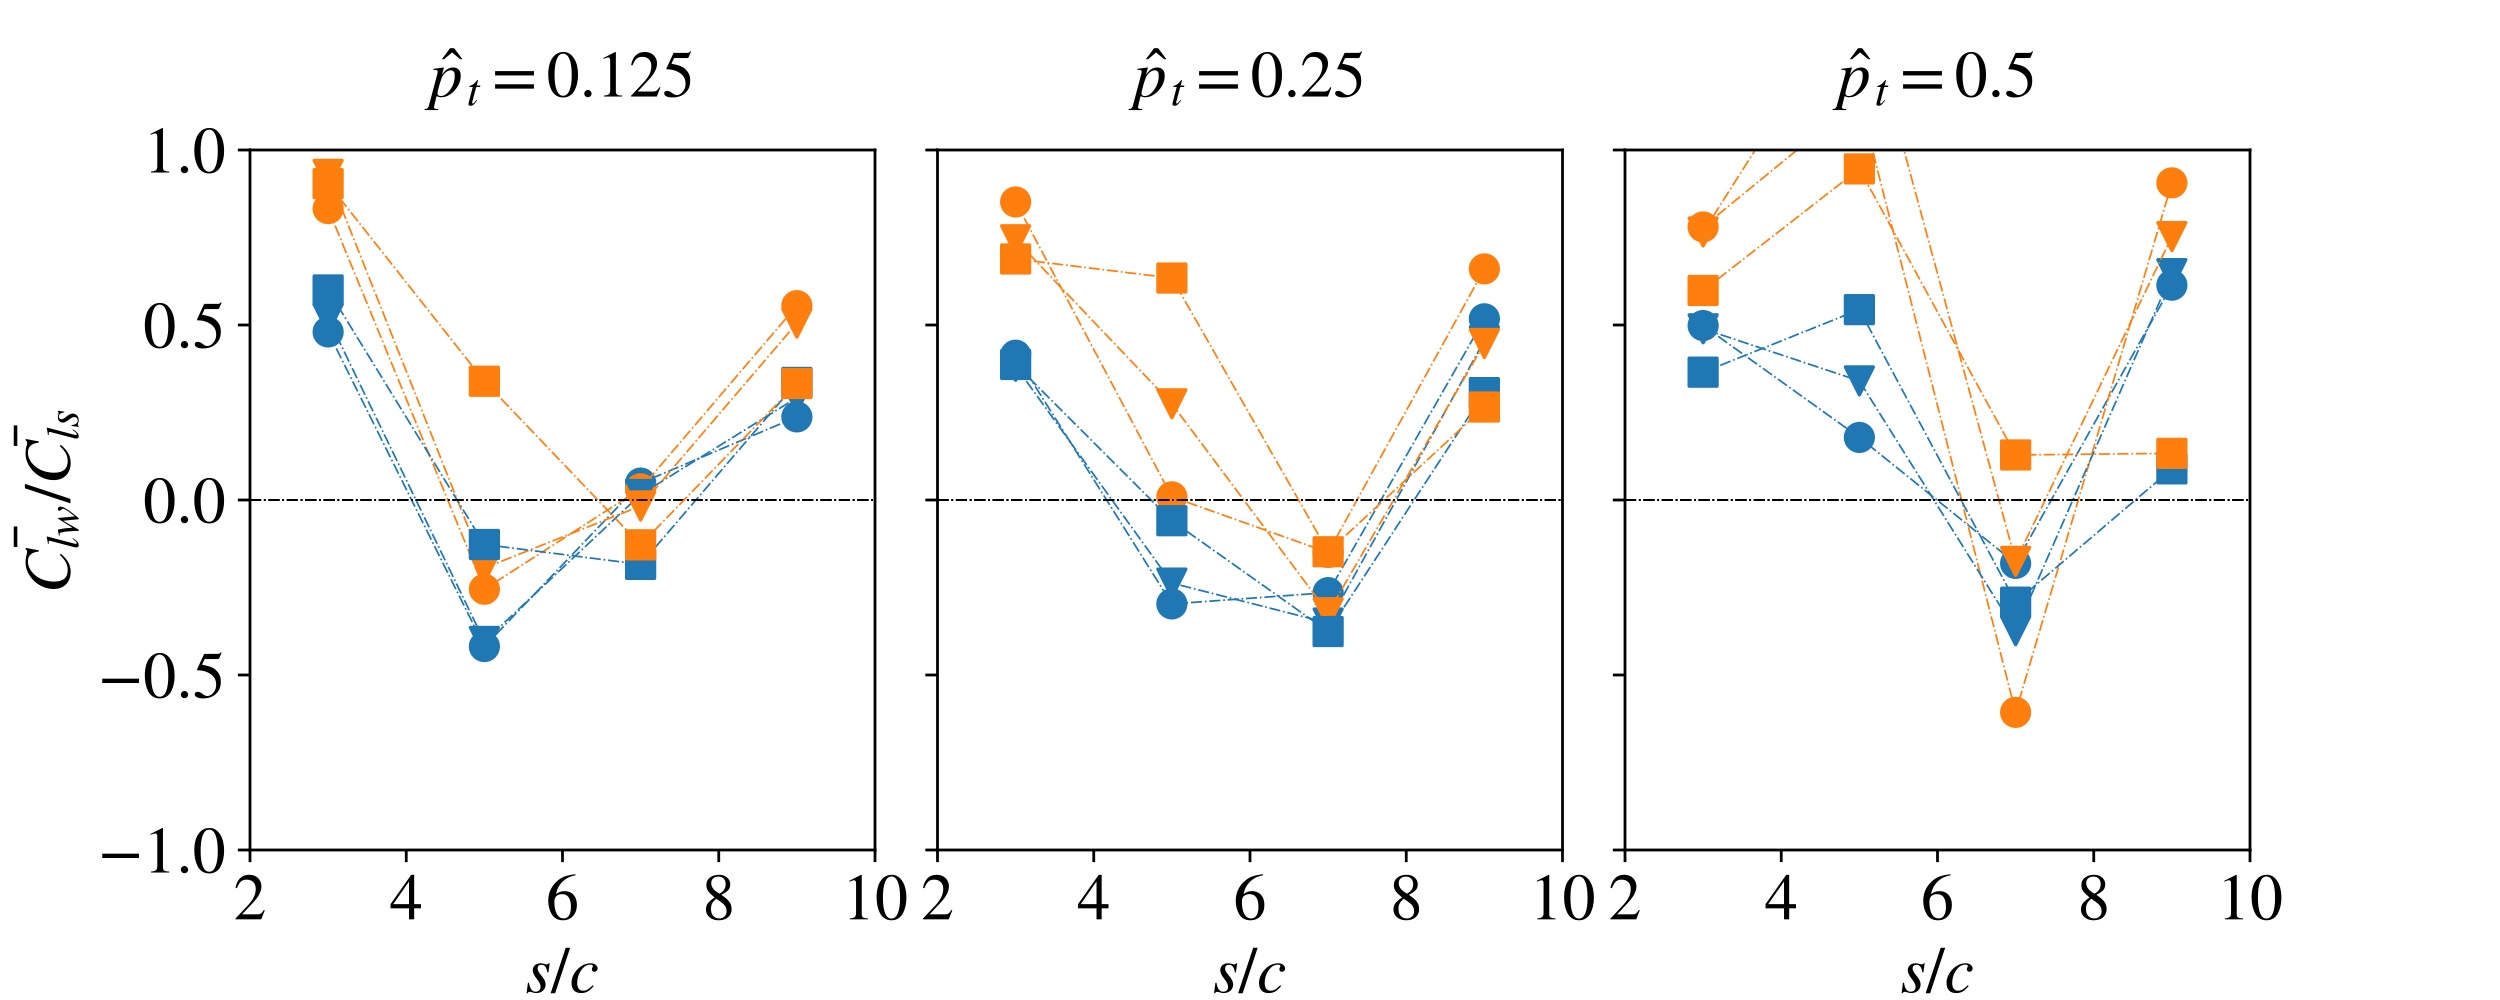 <?xml version="1.0" encoding="utf-8" standalone="no"?>
<!DOCTYPE svg PUBLIC "-//W3C//DTD SVG 1.1//EN"
  "http://www.w3.org/Graphics/SVG/1.1/DTD/svg11.dtd">
<!-- Created with matplotlib (https://matplotlib.org/) -->
<svg height="288pt" version="1.1" viewBox="0 0 720 288" width="720pt" xmlns="http://www.w3.org/2000/svg" xmlns:xlink="http://www.w3.org/1999/xlink">
 <defs>
  <style type="text/css">
*{stroke-linecap:butt;stroke-linejoin:round;}
  </style>
 </defs>
 <g id="figure_1">
  <g id="patch_1">
   <path d="M 0 288 
L 720 288 
L 720 0 
L 0 0 
z
" style="fill:#ffffff;"/>
  </g>
  <g id="axes_1">
   <g id="patch_2">
    <path d="M 72 244.8 
L 252 244.8 
L 252 43.2 
L 72 43.2 
z
" style="fill:#ffffff;"/>
   </g>
   <g id="matplotlib.axis_1">
    <g id="xtick_1">
     <g id="line2d_1">
      <defs>
       <path d="M 0 0 
L 0 3.5 
" id="m0b3e0e26e8" style="stroke:#000000;stroke-width:0.8;"/>
      </defs>
      <g>
       <use style="stroke:#000000;stroke-width:0.8;" x="72" xlink:href="#m0b3e0e26e8" y="244.8"/>
      </g>
     </g>
     <g id="text_1">
      <!-- 2 -->
      <defs>
       <path d="M 47.406 13.703 
L 42 0 
L 2.906 0 
L 2.906 1.203 
L 20.703 20.094 
Q 27.703 27.406 30.703 33.5 
Q 33.703 39.594 33.703 46.094 
Q 33.703 52.797 30 56.5 
Q 26.297 60.203 19.797 60.203 
Q 14.406 60.203 11.25 57.391 
Q 8.094 54.594 5.094 47.203 
L 3 47.703 
Q 4.703 57 9.844 62.297 
Q 15 67.594 23.797 67.594 
Q 32.094 67.594 37.188 62.594 
Q 42.297 57.594 42.297 50 
Q 42.297 38.703 29.5 25.203 
L 13 7.594 
L 36.406 7.594 
Q 39.703 7.594 41.641 8.891 
Q 43.594 10.203 46 14.297 
z
" id="STIXGeneral-Regular-50"/>
      </defs>
      <g transform="translate(67.25 264.776)scale(0.19 -0.19)">
       <use xlink:href="#STIXGeneral-Regular-50"/>
      </g>
     </g>
    </g>
    <g id="xtick_2">
     <g id="line2d_2">
      <g>
       <use style="stroke:#000000;stroke-width:0.8;" x="117" xlink:href="#m0b3e0e26e8" y="244.8"/>
      </g>
     </g>
     <g id="text_2">
      <!-- 4 -->
      <defs>
       <path d="M 47.297 16.703 
L 37 16.703 
L 37 0 
L 29.203 0 
L 29.203 16.703 
L 1.203 16.703 
L 1.203 23.094 
L 32.594 67.594 
L 37 67.594 
L 37 23.094 
L 47.297 23.094 
z
M 29.203 23.094 
L 29.203 57.406 
L 5.203 23.094 
z
" id="STIXGeneral-Regular-52"/>
      </defs>
      <g transform="translate(112.25 264.776)scale(0.19 -0.19)">
       <use xlink:href="#STIXGeneral-Regular-52"/>
      </g>
     </g>
    </g>
    <g id="xtick_3">
     <g id="line2d_3">
      <g>
       <use style="stroke:#000000;stroke-width:0.8;" x="162" xlink:href="#m0b3e0e26e8" y="244.8"/>
      </g>
     </g>
     <g id="text_3">
      <!-- 6 -->
      <defs>
       <path d="M 44.594 68.406 
L 44.797 66.797 
Q 33 64.906 25.094 57.25 
Q 17.203 49.594 15.203 38.297 
Q 21 42.797 27.906 42.797 
Q 36.703 42.797 41.75 37.188 
Q 46.797 31.594 46.797 21.906 
Q 46.797 12.094 41.703 5.906 
Q 35.797 -1.406 25.797 -1.406 
Q 13.594 -1.406 8.094 8.703 
Q 3.406 17.297 3.406 27.906 
Q 3.406 44.297 14.297 55.5 
Q 20.5 61.906 27.047 64.547 
Q 33.594 67.203 44.594 68.406 
z
M 37.797 18.797 
Q 37.797 38.203 24.297 38.203 
Q 19.297 38.203 16 35.547 
Q 12.703 32.906 12.703 26.594 
Q 12.703 14.906 16.344 8.156 
Q 20 1.406 26.906 1.406 
Q 32.203 1.406 35 6.156 
Q 37.797 10.906 37.797 18.797 
z
" id="STIXGeneral-Regular-54"/>
      </defs>
      <g transform="translate(157.25 264.776)scale(0.19 -0.19)">
       <use xlink:href="#STIXGeneral-Regular-54"/>
      </g>
     </g>
    </g>
    <g id="xtick_4">
     <g id="line2d_4">
      <g>
       <use style="stroke:#000000;stroke-width:0.8;" x="207" xlink:href="#m0b3e0e26e8" y="244.8"/>
      </g>
     </g>
     <g id="text_4">
      <!-- 8 -->
      <defs>
       <path d="M 44.5 15.5 
Q 44.5 7.797 39.141 3.188 
Q 33.797 -1.406 24.797 -1.406 
Q 16.406 -1.406 11 3.188 
Q 5.594 7.797 5.594 14.906 
Q 5.594 20.203 8.188 23.953 
Q 10.797 27.703 18.594 33.203 
Q 11.094 39.406 8.641 43.203 
Q 6.203 47 6.203 52 
Q 6.203 59.094 11.641 63.344 
Q 17.094 67.594 25.594 67.594 
Q 32.906 67.594 37.656 63.438 
Q 42.406 59.297 42.406 53.297 
Q 42.406 47.797 39.547 44.5 
Q 36.703 41.203 29 37.094 
Q 38 31.094 41.25 26.391 
Q 44.5 21.703 44.5 15.5 
z
M 35.5 53.297 
Q 35.5 58.5 32.594 61.641 
Q 29.703 64.797 24.594 64.797 
Q 19.5 64.797 16.547 62.141 
Q 13.594 59.5 13.594 54.891 
Q 13.594 50.297 16.547 46.547 
Q 19.5 42.797 26.094 38.906 
Q 31.203 41.906 33.344 45.25 
Q 35.5 48.594 35.5 53.297 
z
M 27.094 27.203 
L 21.203 31.203 
Q 16.797 27.594 15 24.141 
Q 13.203 20.703 13.203 15.797 
Q 13.203 9 16.641 5.203 
Q 20.094 1.406 25.906 1.406 
Q 30.797 1.406 33.844 4.453 
Q 36.906 7.5 36.906 12.406 
Q 36.906 16.906 34.594 20.297 
Q 32.297 23.703 27.094 27.203 
z
" id="STIXGeneral-Regular-56"/>
      </defs>
      <g transform="translate(202.25 264.776)scale(0.19 -0.19)">
       <use xlink:href="#STIXGeneral-Regular-56"/>
      </g>
     </g>
    </g>
    <g id="xtick_5">
     <g id="line2d_5">
      <g>
       <use style="stroke:#000000;stroke-width:0.8;" x="252" xlink:href="#m0b3e0e26e8" y="244.8"/>
      </g>
     </g>
     <g id="text_5">
      <!-- 10 -->
      <defs>
       <path d="M 39.406 0 
L 11.797 0 
L 11.797 1.5 
Q 17.297 1.797 19.297 3.547 
Q 21.297 5.297 21.297 9.5 
L 21.297 54.406 
Q 21.297 59.297 18.297 59.297 
Q 16.906 59.297 13.797 58.094 
L 11.094 57.094 
L 11.094 58.5 
L 29 67.594 
L 29.906 67.297 
L 29.906 7.594 
Q 29.906 4.297 31.906 2.891 
Q 33.906 1.5 39.406 1.5 
z
" id="STIXGeneral-Regular-49"/>
       <path d="M 47.594 33 
Q 47.594 26.297 46.297 20.344 
Q 45 14.406 42.453 9.406 
Q 39.906 4.406 35.406 1.5 
Q 30.906 -1.406 25 -1.406 
Q 18.906 -1.406 14.297 1.688 
Q 9.703 4.797 7.203 10 
Q 4.703 15.203 3.547 21.094 
Q 2.406 27 2.406 33.594 
Q 2.406 42.906 4.703 50.344 
Q 7 57.797 12.344 62.688 
Q 17.703 67.594 25.406 67.594 
Q 35.203 67.594 41.391 58 
Q 47.594 48.406 47.594 33 
z
M 38 32.5 
Q 38 48.297 34.641 56.641 
Q 31.297 65 24.797 65 
Q 18.594 65 15.297 56.594 
Q 12 48.203 12 32.906 
Q 12 17.5 15.297 9.344 
Q 18.594 1.203 25 1.203 
Q 31.297 1.203 34.641 9.344 
Q 38 17.5 38 32.5 
z
" id="STIXGeneral-Regular-48"/>
      </defs>
      <g transform="translate(242.5 264.776)scale(0.19 -0.19)">
       <use xlink:href="#STIXGeneral-Regular-49"/>
       <use x="50" xlink:href="#STIXGeneral-Regular-48"/>
      </g>
     </g>
    </g>
    <g id="text_6">
     <!-- $s/c$ -->
     <defs>
      <path d="M 36.594 44.203 
L 34.594 30.203 
L 33 30.203 
Q 31.594 41.797 24.094 41.797 
Q 21.406 41.797 19.797 40.297 
Q 18.203 38.797 18.203 36.094 
Q 18.203 32.297 23.594 25.906 
Q 30.406 18 30.406 12.297 
Q 30.406 6.203 26.344 2.547 
Q 22.297 -1.094 16 -1.094 
Q 13.094 -1.094 10.5 -0.094 
Q 8.406 0.797 6.094 0.797 
Q 4.094 0.797 3.203 -1.297 
L 1.594 -1.297 
L 3.594 14.594 
L 5.203 14.594 
Q 7.203 1 15.203 1 
Q 18.797 1 20.797 3 
Q 22.797 5 22.797 8.703 
Q 22.797 13.203 17.203 20.203 
Q 10.906 28.094 10.906 33.297 
Q 10.906 38.297 14.203 41.188 
Q 17.5 44.094 23 44.094 
Q 25 44.094 28.594 43.094 
Q 30.797 42.406 32.203 42.406 
Q 34.203 42.406 35.203 44.203 
z
" id="STIXGeneral-Italic-115"/>
      <path d="M 28.703 67.594 
L 5.906 -1.406 
L -0.906 -1.406 
L 22 67.594 
z
" id="STIXGeneral-Regular-47"/>
      <path d="M 35 10.703 
L 36.594 9.703 
Q 32 3.906 27.641 1.406 
Q 23.297 -1.094 17.703 -1.094 
Q 10.594 -1.094 6.797 2.797 
Q 3 6.703 3 14.297 
Q 3 21 6.391 27.25 
Q 9.797 33.5 15.297 38 
Q 23 44.094 32 44.094 
Q 36.594 44.094 39.547 41.797 
Q 42.5 39.5 42.5 36 
Q 42.5 34 41.094 32.594 
Q 39.703 31.203 37.703 31.203 
Q 35.703 31.203 34.75 32.344 
Q 33.797 33.5 33.797 35.203 
Q 33.797 36.094 34.547 37.547 
Q 35.297 39 35.297 40 
Q 35.297 42 31.594 42 
Q 25.297 42 20.703 37.203 
Q 11.594 27.594 11.594 13.906 
Q 11.594 8.5 13.891 5.5 
Q 16.203 2.5 20.5 2.5 
Q 24.406 2.5 27.594 4.391 
Q 30.797 6.297 35 10.703 
z
" id="STIXGeneral-Italic-99"/>
     </defs>
     <g transform="translate(151.36 285.876)scale(0.19 -0.19)">
      <use transform="translate(0 0.406)" xlink:href="#STIXGeneral-Italic-115"/>
      <use transform="translate(38.9 0.406)" xlink:href="#STIXGeneral-Regular-47"/>
      <use transform="translate(66.7 0.406)" xlink:href="#STIXGeneral-Italic-99"/>
     </g>
    </g>
   </g>
   <g id="matplotlib.axis_2">
    <g id="ytick_1">
     <g id="line2d_6">
      <defs>
       <path d="M 0 0 
L -3.5 0 
" id="me66605530c" style="stroke:#000000;stroke-width:0.8;"/>
      </defs>
      <g>
       <use style="stroke:#000000;stroke-width:0.8;" x="72" xlink:href="#me66605530c" y="244.8"/>
      </g>
     </g>
     <g id="text_7">
      <!-- −1.0 -->
      <defs>
       <path d="M 62.094 22 
L 6.406 22 
L 6.406 28.594 
L 62.094 28.594 
z
" id="STIXGeneral-Regular-8722"/>
       <path d="M 18.094 4.297 
Q 18.094 2.094 16.438 0.5 
Q 14.797 -1.094 12.5 -1.094 
Q 10.203 -1.094 8.594 0.5 
Q 7 2.094 7 4.391 
Q 7 6.703 8.641 8.344 
Q 10.297 10 12.594 10 
Q 14.797 10 16.438 8.297 
Q 18.094 6.594 18.094 4.297 
z
" id="STIXGeneral-Regular-46"/>
      </defs>
      <g transform="translate(28.235 251.288)scale(0.19 -0.19)">
       <use xlink:href="#STIXGeneral-Regular-8722"/>
       <use x="68.5" xlink:href="#STIXGeneral-Regular-49"/>
       <use x="118.5" xlink:href="#STIXGeneral-Regular-46"/>
       <use x="143.5" xlink:href="#STIXGeneral-Regular-48"/>
      </g>
     </g>
    </g>
    <g id="ytick_2">
     <g id="line2d_7">
      <g>
       <use style="stroke:#000000;stroke-width:0.8;" x="72" xlink:href="#me66605530c" y="194.4"/>
      </g>
     </g>
     <g id="text_8">
      <!-- −0.5 -->
      <defs>
       <path d="M 43.797 68.094 
L 40.203 59.594 
Q 39.594 58.297 37.5 58.297 
L 18.094 58.297 
L 14.094 49.797 
Q 25.094 47.703 30 45.25 
Q 34.906 42.797 39.094 37 
Q 42.594 32.203 42.594 24.297 
Q 42.594 17.094 40.25 12.188 
Q 37.906 7.297 32.797 3.5 
Q 26 -1.406 15.797 -1.406 
Q 10.094 -1.406 6.594 0.297 
Q 3.094 2 3.094 4.797 
Q 3.094 8.594 7.594 8.594 
Q 11.203 8.594 15 5.5 
Q 18.906 2.297 22.094 2.297 
Q 27.297 2.297 31.438 7.5 
Q 35.594 12.703 35.594 19.203 
Q 35.594 28.797 28.906 34.203 
Q 20.203 41.203 7.594 41.203 
Q 6.406 41.203 6.406 42 
L 6.5 42.5 
L 17.406 66.203 
L 38.094 66.203 
Q 39.797 66.203 40.75 66.703 
Q 41.703 67.203 42.906 68.797 
z
" id="STIXGeneral-Regular-53"/>
      </defs>
      <g transform="translate(28.235 200.888)scale(0.19 -0.19)">
       <use xlink:href="#STIXGeneral-Regular-8722"/>
       <use x="68.5" xlink:href="#STIXGeneral-Regular-48"/>
       <use x="118.5" xlink:href="#STIXGeneral-Regular-46"/>
       <use x="143.5" xlink:href="#STIXGeneral-Regular-53"/>
      </g>
     </g>
    </g>
    <g id="ytick_3">
     <g id="line2d_8">
      <g>
       <use style="stroke:#000000;stroke-width:0.8;" x="72" xlink:href="#me66605530c" y="144"/>
      </g>
     </g>
     <g id="text_9">
      <!-- 0.0 -->
      <g transform="translate(41.25 150.488)scale(0.19 -0.19)">
       <use xlink:href="#STIXGeneral-Regular-48"/>
       <use x="50" xlink:href="#STIXGeneral-Regular-46"/>
       <use x="75" xlink:href="#STIXGeneral-Regular-48"/>
      </g>
     </g>
    </g>
    <g id="ytick_4">
     <g id="line2d_9">
      <g>
       <use style="stroke:#000000;stroke-width:0.8;" x="72" xlink:href="#me66605530c" y="93.6"/>
      </g>
     </g>
     <g id="text_10">
      <!-- 0.5 -->
      <g transform="translate(41.25 100.088)scale(0.19 -0.19)">
       <use xlink:href="#STIXGeneral-Regular-48"/>
       <use x="50" xlink:href="#STIXGeneral-Regular-46"/>
       <use x="75" xlink:href="#STIXGeneral-Regular-53"/>
      </g>
     </g>
    </g>
    <g id="ytick_5">
     <g id="line2d_10">
      <g>
       <use style="stroke:#000000;stroke-width:0.8;" x="72" xlink:href="#me66605530c" y="43.2"/>
      </g>
     </g>
     <g id="text_11">
      <!-- 1.0 -->
      <g transform="translate(41.25 49.688)scale(0.19 -0.19)">
       <use xlink:href="#STIXGeneral-Regular-49"/>
       <use x="50" xlink:href="#STIXGeneral-Regular-46"/>
       <use x="75" xlink:href="#STIXGeneral-Regular-48"/>
      </g>
     </g>
    </g>
    <g id="text_12">
     <!-- $\bar{C_{lw}}/\bar{C_{ls}}$ -->
     <defs>
      <path d="M -7.406 54.703 
L -38.5 54.703 
L -38.5 60.094 
L -7.406 60.094 
z
" id="STIXGeneral-Regular-772"/>
      <path d="M 68.906 66.406 
L 65.203 46.406 
L 63.406 46.703 
Q 61.594 63 48.5 63 
Q 37.594 63 28.594 53.297 
Q 23.297 47.703 20.547 39.703 
Q 17.797 31.703 17.797 23.203 
Q 17.797 2.703 35.297 2.703 
Q 41.5 2.703 46.641 5.297 
Q 51.797 7.906 58.203 14.594 
L 60 13.094 
Q 53.297 5.203 46.844 1.703 
Q 40.406 -1.797 32.703 -1.797 
Q 21 -1.797 13.797 5.141 
Q 6.594 12.094 6.594 24.297 
Q 6.594 34.594 11.688 43.938 
Q 16.797 53.297 25.297 59.297 
Q 35.5 66.594 47.203 66.594 
Q 54.094 66.594 58.906 64.906 
Q 60.906 64.203 63 64.203 
Q 65.703 64.203 66.797 66.406 
z
" id="STIXGeneral-Italic-67"/>
      <path d="M 27.906 67.797 
L 12.594 9.297 
Q 11.797 6.406 11.797 5 
Q 11.797 3.203 13.5 3.203 
Q 16.203 3.203 20.203 8.906 
L 22.703 12.406 
L 24.094 11.406 
Q 19.594 4.297 16.344 1.594 
Q 13.094 -1.094 9 -1.094 
Q 4.094 -1.094 4.094 4.5 
Q 4.094 6.203 4.5 7.5 
L 18.203 59.906 
Q 18.5 60.906 18.5 61.797 
Q 18.5 64 13.594 64 
L 11.797 64 
L 11.797 65.594 
Q 18.797 66.406 27.297 68.297 
z
" id="STIXGeneral-Italic-108"/>
      <path d="M 40.297 42.594 
L 43.5 7.406 
Q 53.406 19.703 56.703 24.953 
Q 60 30.203 60 33.406 
Q 60 34.797 57.797 36.906 
Q 55.703 38.906 55.703 41 
Q 55.703 42.203 56.844 43.141 
Q 58 44.094 59.594 44.094 
Q 61.797 44.094 63.297 42.5 
Q 64.797 40.906 64.797 38.5 
Q 64.797 29.406 43.594 3.594 
L 42.703 2.5 
Q 39.203 -1.797 38.203 -1.797 
Q 37.406 -1.797 37.094 1.703 
L 34.203 32.703 
L 25.297 17.5 
Q 23 13.703 19.797 7.594 
Q 14.906 -1.797 13.406 -1.797 
Q 12.703 -1.797 12.5 -0.891 
Q 12.297 0 12.094 2.906 
L 11.703 12 
Q 10.906 28.406 9 36.203 
Q 8.297 38.906 7.438 39.656 
Q 6.594 40.406 4.297 40.406 
L 1.5 40.406 
L 1.5 41.703 
Q 9.406 43 11 43.406 
Q 11.5 43.5 12.141 43.703 
Q 12.797 43.906 13.188 44 
Q 13.594 44.094 13.906 44.094 
Q 14.703 44.094 15 43.594 
Q 15.297 43.094 15.797 40.703 
Q 18.297 28.703 19 12.594 
L 38.203 43 
Q 38.797 44 39.5 44 
Q 40.297 44 40.297 42.594 
z
" id="STIXGeneral-Italic-119"/>
     </defs>
     <g transform="translate(20.111 170.885)rotate(-90)scale(0.19 -0.19)">
      <use transform="translate(108.815 24.906)" xlink:href="#STIXGeneral-Regular-772"/>
      <use transform="translate(0 0.516)" xlink:href="#STIXGeneral-Italic-67"/>
      <use transform="translate(66.7 -12.713)scale(0.7)" xlink:href="#STIXGeneral-Italic-108"/>
      <use transform="translate(86.16 -12.713)scale(0.7)" xlink:href="#STIXGeneral-Italic-119"/>
      <use transform="translate(137.259 0.516)" xlink:href="#STIXGeneral-Regular-47"/>
      <use transform="translate(262.009 24.906)" xlink:href="#STIXGeneral-Regular-772"/>
      <use transform="translate(165.059 0.516)" xlink:href="#STIXGeneral-Italic-67"/>
      <use transform="translate(231.759 -12.713)scale(0.7)" xlink:href="#STIXGeneral-Italic-108"/>
      <use transform="translate(251.219 -12.713)scale(0.7)" xlink:href="#STIXGeneral-Italic-115"/>
     </g>
    </g>
   </g>
   <g id="line2d_11">
    <path clip-path="url(#p15e0395cc5)" d="M 94.5 95.6 
L 139.5 186.201 
L 184.5 139.126 
L 229.5 120.071 
" style="fill:none;stroke:#1f77b4;stroke-dasharray:3.2,0.8,0.5,0.8;stroke-dashoffset:0;stroke-width:0.5;"/>
    <defs>
     <path d="M 0 4 
C 1.061 4 2.078 3.579 2.828 2.828 
C 3.579 2.078 4 1.061 4 0 
C 4 -1.061 3.579 -2.078 2.828 -2.828 
C 2.078 -3.579 1.061 -4 0 -4 
C -1.061 -4 -2.078 -3.579 -2.828 -2.828 
C -3.579 -2.078 -4 -1.061 -4 0 
C -4 1.061 -3.579 2.078 -2.828 2.828 
C -2.078 3.579 -1.061 4 0 4 
z
" id="mdf0893ce5b" style="stroke:#1f77b4;"/>
    </defs>
    <g clip-path="url(#p15e0395cc5)">
     <use style="fill:#1f77b4;stroke:#1f77b4;" x="94.5" xlink:href="#mdf0893ce5b" y="95.6"/>
     <use style="fill:#1f77b4;stroke:#1f77b4;" x="139.5" xlink:href="#mdf0893ce5b" y="186.201"/>
     <use style="fill:#1f77b4;stroke:#1f77b4;" x="184.5" xlink:href="#mdf0893ce5b" y="139.126"/>
     <use style="fill:#1f77b4;stroke:#1f77b4;" x="229.5" xlink:href="#mdf0893ce5b" y="120.071"/>
    </g>
   </g>
   <g id="line2d_12">
    <path clip-path="url(#p15e0395cc5)" d="M 72 144 
L 252 144 
" style="fill:none;stroke:#000000;stroke-dasharray:3.2,0.8,0.5,0.8;stroke-dashoffset:0;stroke-width:0.5;"/>
   </g>
   <g id="line2d_13">
    <path clip-path="url(#p15e0395cc5)" d="M 94.5 60.086 
L 139.5 169.701 
L 184.5 140.771 
L 229.5 88.021 
" style="fill:none;stroke:#ff7f0e;stroke-dasharray:3.2,0.8,0.5,0.8;stroke-dashoffset:0;stroke-width:0.5;"/>
    <defs>
     <path d="M 0 4 
C 1.061 4 2.078 3.579 2.828 2.828 
C 3.579 2.078 4 1.061 4 0 
C 4 -1.061 3.579 -2.078 2.828 -2.828 
C 2.078 -3.579 1.061 -4 0 -4 
C -1.061 -4 -2.078 -3.579 -2.828 -2.828 
C -3.579 -2.078 -4 -1.061 -4 0 
C -4 1.061 -3.579 2.078 -2.828 2.828 
C -2.078 3.579 -1.061 4 0 4 
z
" id="m5af41f0013" style="stroke:#ff7f0e;"/>
    </defs>
    <g clip-path="url(#p15e0395cc5)">
     <use style="fill:#ff7f0e;stroke:#ff7f0e;" x="94.5" xlink:href="#m5af41f0013" y="60.086"/>
     <use style="fill:#ff7f0e;stroke:#ff7f0e;" x="139.5" xlink:href="#m5af41f0013" y="169.701"/>
     <use style="fill:#ff7f0e;stroke:#ff7f0e;" x="184.5" xlink:href="#m5af41f0013" y="140.771"/>
     <use style="fill:#ff7f0e;stroke:#ff7f0e;" x="229.5" xlink:href="#m5af41f0013" y="88.021"/>
    </g>
   </g>
   <g id="line2d_14">
    <path clip-path="url(#p15e0395cc5)" d="M 94.5 91.711 
L 139.5 184.729 
L 184.5 142.42 
L 229.5 114.528 
" style="fill:none;stroke:#1f77b4;stroke-dasharray:3.2,0.8,0.5,0.8;stroke-dashoffset:0;stroke-width:0.5;"/>
    <defs>
     <path d="M -0 4 
L 4 -4 
L -4 -4 
z
" id="m2557744f5d" style="stroke:#1f77b4;stroke-linejoin:miter;"/>
    </defs>
    <g clip-path="url(#p15e0395cc5)">
     <use style="fill:#1f77b4;stroke:#1f77b4;stroke-linejoin:miter;" x="94.5" xlink:href="#m2557744f5d" y="91.711"/>
     <use style="fill:#1f77b4;stroke:#1f77b4;stroke-linejoin:miter;" x="139.5" xlink:href="#m2557744f5d" y="184.729"/>
     <use style="fill:#1f77b4;stroke:#1f77b4;stroke-linejoin:miter;" x="184.5" xlink:href="#m2557744f5d" y="142.42"/>
     <use style="fill:#1f77b4;stroke:#1f77b4;stroke-linejoin:miter;" x="229.5" xlink:href="#m2557744f5d" y="114.528"/>
    </g>
   </g>
   <g id="line2d_15">
    <path clip-path="url(#p15e0395cc5)" d="M 72 144 
L 252 144 
" style="fill:none;stroke:#000000;stroke-dasharray:3.2,0.8,0.5,0.8;stroke-dashoffset:0;stroke-width:0.5;"/>
   </g>
   <g id="line2d_16">
    <path clip-path="url(#p15e0395cc5)" d="M 94.5 50.209 
L 139.5 163.587 
L 184.5 145.714 
L 229.5 93.047 
" style="fill:none;stroke:#ff7f0e;stroke-dasharray:3.2,0.8,0.5,0.8;stroke-dashoffset:0;stroke-width:0.5;"/>
    <defs>
     <path d="M -0 4 
L 4 -4 
L -4 -4 
z
" id="md734834378" style="stroke:#ff7f0e;stroke-linejoin:miter;"/>
    </defs>
    <g clip-path="url(#p15e0395cc5)">
     <use style="fill:#ff7f0e;stroke:#ff7f0e;stroke-linejoin:miter;" x="94.5" xlink:href="#md734834378" y="50.209"/>
     <use style="fill:#ff7f0e;stroke:#ff7f0e;stroke-linejoin:miter;" x="139.5" xlink:href="#md734834378" y="163.587"/>
     <use style="fill:#ff7f0e;stroke:#ff7f0e;stroke-linejoin:miter;" x="184.5" xlink:href="#md734834378" y="145.714"/>
     <use style="fill:#ff7f0e;stroke:#ff7f0e;stroke-linejoin:miter;" x="229.5" xlink:href="#md734834378" y="93.047"/>
    </g>
   </g>
   <g id="line2d_17">
    <path clip-path="url(#p15e0395cc5)" d="M 94.5 83.513 
L 139.5 156.815 
L 184.5 162.539 
L 229.5 110.139 
" style="fill:none;stroke:#1f77b4;stroke-dasharray:3.2,0.8,0.5,0.8;stroke-dashoffset:0;stroke-width:0.5;"/>
    <defs>
     <path d="M -4 4 
L 4 4 
L 4 -4 
L -4 -4 
z
" id="mcd0dbf3aec" style="stroke:#1f77b4;stroke-linejoin:miter;"/>
    </defs>
    <g clip-path="url(#p15e0395cc5)">
     <use style="fill:#1f77b4;stroke:#1f77b4;stroke-linejoin:miter;" x="94.5" xlink:href="#mcd0dbf3aec" y="83.513"/>
     <use style="fill:#1f77b4;stroke:#1f77b4;stroke-linejoin:miter;" x="139.5" xlink:href="#mcd0dbf3aec" y="156.815"/>
     <use style="fill:#1f77b4;stroke:#1f77b4;stroke-linejoin:miter;" x="184.5" xlink:href="#mcd0dbf3aec" y="162.539"/>
     <use style="fill:#1f77b4;stroke:#1f77b4;stroke-linejoin:miter;" x="229.5" xlink:href="#mcd0dbf3aec" y="110.139"/>
    </g>
   </g>
   <g id="line2d_18">
    <path clip-path="url(#p15e0395cc5)" d="M 72 144 
L 252 144 
" style="fill:none;stroke:#000000;stroke-dasharray:3.2,0.8,0.5,0.8;stroke-dashoffset:0;stroke-width:0.5;"/>
   </g>
   <g id="line2d_19">
    <path clip-path="url(#p15e0395cc5)" d="M 94.5 52.881 
L 139.5 109.797 
L 184.5 156.905 
L 229.5 110.46 
" style="fill:none;stroke:#ff7f0e;stroke-dasharray:3.2,0.8,0.5,0.8;stroke-dashoffset:0;stroke-width:0.5;"/>
    <defs>
     <path d="M -4 4 
L 4 4 
L 4 -4 
L -4 -4 
z
" id="m3f88ad9018" style="stroke:#ff7f0e;stroke-linejoin:miter;"/>
    </defs>
    <g clip-path="url(#p15e0395cc5)">
     <use style="fill:#ff7f0e;stroke:#ff7f0e;stroke-linejoin:miter;" x="94.5" xlink:href="#m3f88ad9018" y="52.881"/>
     <use style="fill:#ff7f0e;stroke:#ff7f0e;stroke-linejoin:miter;" x="139.5" xlink:href="#m3f88ad9018" y="109.797"/>
     <use style="fill:#ff7f0e;stroke:#ff7f0e;stroke-linejoin:miter;" x="184.5" xlink:href="#m3f88ad9018" y="156.905"/>
     <use style="fill:#ff7f0e;stroke:#ff7f0e;stroke-linejoin:miter;" x="229.5" xlink:href="#m3f88ad9018" y="110.46"/>
    </g>
   </g>
   <g id="patch_3">
    <path d="M 72 244.8 
L 72 43.2 
" style="fill:none;stroke:#000000;stroke-linecap:square;stroke-linejoin:miter;stroke-width:0.8;"/>
   </g>
   <g id="patch_4">
    <path d="M 252 244.8 
L 252 43.2 
" style="fill:none;stroke:#000000;stroke-linecap:square;stroke-linejoin:miter;stroke-width:0.8;"/>
   </g>
   <g id="patch_5">
    <path d="M 72 244.8 
L 252 244.8 
" style="fill:none;stroke:#000000;stroke-linecap:square;stroke-linejoin:miter;stroke-width:0.8;"/>
   </g>
   <g id="patch_6">
    <path d="M 72 43.2 
L 252 43.2 
" style="fill:none;stroke:#000000;stroke-linecap:square;stroke-linejoin:miter;stroke-width:0.8;"/>
   </g>
   <g id="text_13">
    <!-- $\^p_t = 0.125$ -->
    <defs>
     <path d="M -7.5 50.703 
L -10.906 50.703 
L -23.094 61 
L -35.203 50.703 
L -38.594 50.703 
L -26.203 67.406 
L -20 67.406 
z
" id="STIXGeneral-Regular-770"/>
     <path d="M 21.5 42.797 
L 18.594 32.797 
Q 26.094 44.094 35.703 44.094 
Q 41.203 44.094 44.203 40.797 
Q 47.203 37.5 47.203 31.594 
Q 47.203 19.297 37.844 9.094 
Q 28.5 -1.094 17.5 -1.094 
Q 13.906 -1.094 10.594 0.594 
Q 6.594 -15.906 6.594 -16 
Q 6.594 -17.594 7.938 -18.25 
Q 9.297 -18.906 12.797 -18.906 
L 12.797 -20.5 
L -7.5 -20.5 
L -7.5 -18.906 
Q -4.297 -18.797 -2.938 -17.5 
Q -1.594 -16.203 -0.703 -12.594 
L 10.797 30.594 
Q 12.406 36.406 12.406 37.703 
Q 12.406 40.406 8 40.406 
L 5.797 40.406 
L 5.594 41.906 
L 21.203 44.094 
Q 21.703 44.094 21.703 43.703 
Q 21.594 43.203 21.5 42.797 
z
M 38.203 31.297 
Q 38.203 35.703 36.75 37.75 
Q 35.297 39.797 32 39.797 
Q 28.094 39.797 24.188 36.391 
Q 20.297 33 18.5 28.406 
Q 16.297 22.703 14.141 14.891 
Q 12 7.094 12 4.594 
Q 12 2.906 13.344 1.844 
Q 14.703 0.797 16.797 0.797 
Q 24.594 0.797 31.297 10.297 
Q 38.203 19.906 38.203 31.297 
z
" id="STIXGeneral-Italic-112"/>
     <path d="M 29.594 42.797 
L 29.094 39.594 
L 20.703 39.594 
L 12 6.797 
Q 11.797 6 11.797 5.406 
Q 11.797 3.797 13.297 3.797 
Q 14.5 3.797 16.094 5.344 
Q 17.703 6.906 21.406 11.703 
L 22.703 11 
Q 18.094 4 15.141 1.453 
Q 12.203 -1.094 8.406 -1.094 
Q 3.797 -1.094 3.797 2.594 
Q 3.797 3.594 5.406 10 
L 13.203 39.594 
L 5.703 39.594 
L 5.594 40.203 
Q 5.594 42 8.906 42.703 
Q 11.406 43.297 15.5 46.547 
Q 19.594 49.797 22.203 53.703 
Q 22.797 54.594 23.594 54.594 
Q 24.5 54.594 24.5 53.797 
Q 24.5 53.297 24.406 53.094 
L 21.594 42.797 
z
" id="STIXGeneral-Italic-116"/>
     <path d="M 63.703 32 
L 4.797 32 
L 4.797 38.594 
L 63.703 38.594 
z
M 63.703 12 
L 4.797 12 
L 4.797 18.594 
L 63.703 18.594 
z
" id="STIXGeneral-Regular-61"/>
    </defs>
    <g transform="translate(123.715 27.941)scale(0.19 -0.19)">
     <use transform="translate(57.266 6.594)" xlink:href="#STIXGeneral-Regular-770"/>
     <use transform="translate(0 0.703)" xlink:href="#STIXGeneral-Italic-112"/>
     <use transform="translate(56.231 -12.525)scale(0.7)" xlink:href="#STIXGeneral-Italic-116"/>
     <use transform="translate(94.54 0.703)" xlink:href="#STIXGeneral-Regular-61"/>
     <use transform="translate(177.48 0.703)" xlink:href="#STIXGeneral-Regular-48"/>
     <use transform="translate(227.48 0.703)" xlink:href="#STIXGeneral-Regular-46"/>
     <use transform="translate(252.48 0.703)" xlink:href="#STIXGeneral-Regular-49"/>
     <use transform="translate(302.48 0.703)" xlink:href="#STIXGeneral-Regular-50"/>
     <use transform="translate(352.48 0.703)" xlink:href="#STIXGeneral-Regular-53"/>
    </g>
   </g>
  </g>
  <g id="axes_2">
   <g id="patch_7">
    <path d="M 270 244.8 
L 450 244.8 
L 450 43.2 
L 270 43.2 
z
" style="fill:#ffffff;"/>
   </g>
   <g id="matplotlib.axis_3">
    <g id="xtick_6">
     <g id="line2d_20">
      <g>
       <use style="stroke:#000000;stroke-width:0.8;" x="270" xlink:href="#m0b3e0e26e8" y="244.8"/>
      </g>
     </g>
     <g id="text_14">
      <!-- 2 -->
      <g transform="translate(265.25 264.776)scale(0.19 -0.19)">
       <use xlink:href="#STIXGeneral-Regular-50"/>
      </g>
     </g>
    </g>
    <g id="xtick_7">
     <g id="line2d_21">
      <g>
       <use style="stroke:#000000;stroke-width:0.8;" x="315" xlink:href="#m0b3e0e26e8" y="244.8"/>
      </g>
     </g>
     <g id="text_15">
      <!-- 4 -->
      <g transform="translate(310.25 264.776)scale(0.19 -0.19)">
       <use xlink:href="#STIXGeneral-Regular-52"/>
      </g>
     </g>
    </g>
    <g id="xtick_8">
     <g id="line2d_22">
      <g>
       <use style="stroke:#000000;stroke-width:0.8;" x="360" xlink:href="#m0b3e0e26e8" y="244.8"/>
      </g>
     </g>
     <g id="text_16">
      <!-- 6 -->
      <g transform="translate(355.25 264.776)scale(0.19 -0.19)">
       <use xlink:href="#STIXGeneral-Regular-54"/>
      </g>
     </g>
    </g>
    <g id="xtick_9">
     <g id="line2d_23">
      <g>
       <use style="stroke:#000000;stroke-width:0.8;" x="405" xlink:href="#m0b3e0e26e8" y="244.8"/>
      </g>
     </g>
     <g id="text_17">
      <!-- 8 -->
      <g transform="translate(400.25 264.776)scale(0.19 -0.19)">
       <use xlink:href="#STIXGeneral-Regular-56"/>
      </g>
     </g>
    </g>
    <g id="xtick_10">
     <g id="line2d_24">
      <g>
       <use style="stroke:#000000;stroke-width:0.8;" x="450" xlink:href="#m0b3e0e26e8" y="244.8"/>
      </g>
     </g>
     <g id="text_18">
      <!-- 10 -->
      <g transform="translate(440.5 264.776)scale(0.19 -0.19)">
       <use xlink:href="#STIXGeneral-Regular-49"/>
       <use x="50" xlink:href="#STIXGeneral-Regular-48"/>
      </g>
     </g>
    </g>
    <g id="text_19">
     <!-- $s/c$ -->
     <g transform="translate(349.36 285.876)scale(0.19 -0.19)">
      <use transform="translate(0 0.406)" xlink:href="#STIXGeneral-Italic-115"/>
      <use transform="translate(38.9 0.406)" xlink:href="#STIXGeneral-Regular-47"/>
      <use transform="translate(66.7 0.406)" xlink:href="#STIXGeneral-Italic-99"/>
     </g>
    </g>
   </g>
   <g id="matplotlib.axis_4">
    <g id="ytick_6">
     <g id="line2d_25">
      <g>
       <use style="stroke:#000000;stroke-width:0.8;" x="270" xlink:href="#me66605530c" y="244.8"/>
      </g>
     </g>
    </g>
    <g id="ytick_7">
     <g id="line2d_26">
      <g>
       <use style="stroke:#000000;stroke-width:0.8;" x="270" xlink:href="#me66605530c" y="194.4"/>
      </g>
     </g>
    </g>
    <g id="ytick_8">
     <g id="line2d_27">
      <g>
       <use style="stroke:#000000;stroke-width:0.8;" x="270" xlink:href="#me66605530c" y="144"/>
      </g>
     </g>
    </g>
    <g id="ytick_9">
     <g id="line2d_28">
      <g>
       <use style="stroke:#000000;stroke-width:0.8;" x="270" xlink:href="#me66605530c" y="93.6"/>
      </g>
     </g>
    </g>
    <g id="ytick_10">
     <g id="line2d_29">
      <g>
       <use style="stroke:#000000;stroke-width:0.8;" x="270" xlink:href="#me66605530c" y="43.2"/>
      </g>
     </g>
    </g>
   </g>
   <g id="line2d_30">
    <path clip-path="url(#p7e906f6d37)" d="M 292.5 102.294 
L 337.5 173.927 
L 382.5 170.673 
L 427.5 91.821 
" style="fill:none;stroke:#1f77b4;stroke-dasharray:3.2,0.8,0.5,0.8;stroke-dashoffset:0;stroke-width:0.5;"/>
    <g clip-path="url(#p7e906f6d37)">
     <use style="fill:#1f77b4;stroke:#1f77b4;" x="292.5" xlink:href="#mdf0893ce5b" y="102.294"/>
     <use style="fill:#1f77b4;stroke:#1f77b4;" x="337.5" xlink:href="#mdf0893ce5b" y="173.927"/>
     <use style="fill:#1f77b4;stroke:#1f77b4;" x="382.5" xlink:href="#mdf0893ce5b" y="170.673"/>
     <use style="fill:#1f77b4;stroke:#1f77b4;" x="427.5" xlink:href="#mdf0893ce5b" y="91.821"/>
    </g>
   </g>
   <g id="line2d_31">
    <path clip-path="url(#p7e906f6d37)" d="M 270 144 
L 450 144 
" style="fill:none;stroke:#000000;stroke-dasharray:3.2,0.8,0.5,0.8;stroke-dashoffset:0;stroke-width:0.5;"/>
   </g>
   <g id="line2d_32">
    <path clip-path="url(#p7e906f6d37)" d="M 292.5 58.165 
L 337.5 143.09 
L 382.5 159.111 
L 427.5 77.442 
" style="fill:none;stroke:#ff7f0e;stroke-dasharray:3.2,0.8,0.5,0.8;stroke-dashoffset:0;stroke-width:0.5;"/>
    <g clip-path="url(#p7e906f6d37)">
     <use style="fill:#ff7f0e;stroke:#ff7f0e;" x="292.5" xlink:href="#m5af41f0013" y="58.165"/>
     <use style="fill:#ff7f0e;stroke:#ff7f0e;" x="337.5" xlink:href="#m5af41f0013" y="143.09"/>
     <use style="fill:#ff7f0e;stroke:#ff7f0e;" x="382.5" xlink:href="#m5af41f0013" y="159.111"/>
     <use style="fill:#ff7f0e;stroke:#ff7f0e;" x="427.5" xlink:href="#m5af41f0013" y="77.442"/>
    </g>
   </g>
   <g id="line2d_33">
    <path clip-path="url(#p7e906f6d37)" d="M 292.5 105.478 
L 337.5 167.922 
L 382.5 179.422 
L 427.5 98.114 
" style="fill:none;stroke:#1f77b4;stroke-dasharray:3.2,0.8,0.5,0.8;stroke-dashoffset:0;stroke-width:0.5;"/>
    <g clip-path="url(#p7e906f6d37)">
     <use style="fill:#1f77b4;stroke:#1f77b4;stroke-linejoin:miter;" x="292.5" xlink:href="#m2557744f5d" y="105.478"/>
     <use style="fill:#1f77b4;stroke:#1f77b4;stroke-linejoin:miter;" x="337.5" xlink:href="#m2557744f5d" y="167.922"/>
     <use style="fill:#1f77b4;stroke:#1f77b4;stroke-linejoin:miter;" x="382.5" xlink:href="#m2557744f5d" y="179.422"/>
     <use style="fill:#1f77b4;stroke:#1f77b4;stroke-linejoin:miter;" x="427.5" xlink:href="#m2557744f5d" y="98.114"/>
    </g>
   </g>
   <g id="line2d_34">
    <path clip-path="url(#p7e906f6d37)" d="M 270 144 
L 450 144 
" style="fill:none;stroke:#000000;stroke-dasharray:3.2,0.8,0.5,0.8;stroke-dashoffset:0;stroke-width:0.5;"/>
   </g>
   <g id="line2d_35">
    <path clip-path="url(#p7e906f6d37)" d="M 292.5 69.056 
L 337.5 116.292 
L 382.5 176.483 
L 427.5 98.926 
" style="fill:none;stroke:#ff7f0e;stroke-dasharray:3.2,0.8,0.5,0.8;stroke-dashoffset:0;stroke-width:0.5;"/>
    <g clip-path="url(#p7e906f6d37)">
     <use style="fill:#ff7f0e;stroke:#ff7f0e;stroke-linejoin:miter;" x="292.5" xlink:href="#md734834378" y="69.056"/>
     <use style="fill:#ff7f0e;stroke:#ff7f0e;stroke-linejoin:miter;" x="337.5" xlink:href="#md734834378" y="116.292"/>
     <use style="fill:#ff7f0e;stroke:#ff7f0e;stroke-linejoin:miter;" x="382.5" xlink:href="#md734834378" y="176.483"/>
     <use style="fill:#ff7f0e;stroke:#ff7f0e;stroke-linejoin:miter;" x="427.5" xlink:href="#md734834378" y="98.926"/>
    </g>
   </g>
   <g id="line2d_36">
    <path clip-path="url(#p7e906f6d37)" d="M 292.5 104.963 
L 337.5 149.961 
L 382.5 181.883 
L 427.5 113.069 
" style="fill:none;stroke:#1f77b4;stroke-dasharray:3.2,0.8,0.5,0.8;stroke-dashoffset:0;stroke-width:0.5;"/>
    <g clip-path="url(#p7e906f6d37)">
     <use style="fill:#1f77b4;stroke:#1f77b4;stroke-linejoin:miter;" x="292.5" xlink:href="#mcd0dbf3aec" y="104.963"/>
     <use style="fill:#1f77b4;stroke:#1f77b4;stroke-linejoin:miter;" x="337.5" xlink:href="#mcd0dbf3aec" y="149.961"/>
     <use style="fill:#1f77b4;stroke:#1f77b4;stroke-linejoin:miter;" x="382.5" xlink:href="#mcd0dbf3aec" y="181.883"/>
     <use style="fill:#1f77b4;stroke:#1f77b4;stroke-linejoin:miter;" x="427.5" xlink:href="#mcd0dbf3aec" y="113.069"/>
    </g>
   </g>
   <g id="line2d_37">
    <path clip-path="url(#p7e906f6d37)" d="M 270 144 
L 450 144 
" style="fill:none;stroke:#000000;stroke-dasharray:3.2,0.8,0.5,0.8;stroke-dashoffset:0;stroke-width:0.5;"/>
   </g>
   <g id="line2d_38">
    <path clip-path="url(#p7e906f6d37)" d="M 292.5 74.585 
L 337.5 80.072 
L 382.5 158.897 
L 427.5 117.225 
" style="fill:none;stroke:#ff7f0e;stroke-dasharray:3.2,0.8,0.5,0.8;stroke-dashoffset:0;stroke-width:0.5;"/>
    <g clip-path="url(#p7e906f6d37)">
     <use style="fill:#ff7f0e;stroke:#ff7f0e;stroke-linejoin:miter;" x="292.5" xlink:href="#m3f88ad9018" y="74.585"/>
     <use style="fill:#ff7f0e;stroke:#ff7f0e;stroke-linejoin:miter;" x="337.5" xlink:href="#m3f88ad9018" y="80.072"/>
     <use style="fill:#ff7f0e;stroke:#ff7f0e;stroke-linejoin:miter;" x="382.5" xlink:href="#m3f88ad9018" y="158.897"/>
     <use style="fill:#ff7f0e;stroke:#ff7f0e;stroke-linejoin:miter;" x="427.5" xlink:href="#m3f88ad9018" y="117.225"/>
    </g>
   </g>
   <g id="patch_8">
    <path d="M 270 244.8 
L 270 43.2 
" style="fill:none;stroke:#000000;stroke-linecap:square;stroke-linejoin:miter;stroke-width:0.8;"/>
   </g>
   <g id="patch_9">
    <path d="M 450 244.8 
L 450 43.2 
" style="fill:none;stroke:#000000;stroke-linecap:square;stroke-linejoin:miter;stroke-width:0.8;"/>
   </g>
   <g id="patch_10">
    <path d="M 270 244.8 
L 450 244.8 
" style="fill:none;stroke:#000000;stroke-linecap:square;stroke-linejoin:miter;stroke-width:0.8;"/>
   </g>
   <g id="patch_11">
    <path d="M 270 43.2 
L 450 43.2 
" style="fill:none;stroke:#000000;stroke-linecap:square;stroke-linejoin:miter;stroke-width:0.8;"/>
   </g>
   <g id="text_20">
    <!-- $\^p_t = 0.25$ -->
    <g transform="translate(326.465 27.941)scale(0.19 -0.19)">
     <use transform="translate(57.266 6.594)" xlink:href="#STIXGeneral-Regular-770"/>
     <use transform="translate(0 0.703)" xlink:href="#STIXGeneral-Italic-112"/>
     <use transform="translate(56.231 -12.525)scale(0.7)" xlink:href="#STIXGeneral-Italic-116"/>
     <use transform="translate(94.54 0.703)" xlink:href="#STIXGeneral-Regular-61"/>
     <use transform="translate(177.48 0.703)" xlink:href="#STIXGeneral-Regular-48"/>
     <use transform="translate(227.48 0.703)" xlink:href="#STIXGeneral-Regular-46"/>
     <use transform="translate(252.48 0.703)" xlink:href="#STIXGeneral-Regular-50"/>
     <use transform="translate(302.48 0.703)" xlink:href="#STIXGeneral-Regular-53"/>
    </g>
   </g>
  </g>
  <g id="axes_3">
   <g id="patch_12">
    <path d="M 468 244.8 
L 648 244.8 
L 648 43.2 
L 468 43.2 
z
" style="fill:#ffffff;"/>
   </g>
   <g id="matplotlib.axis_5">
    <g id="xtick_11">
     <g id="line2d_39">
      <g>
       <use style="stroke:#000000;stroke-width:0.8;" x="468" xlink:href="#m0b3e0e26e8" y="244.8"/>
      </g>
     </g>
     <g id="text_21">
      <!-- 2 -->
      <g transform="translate(463.25 264.776)scale(0.19 -0.19)">
       <use xlink:href="#STIXGeneral-Regular-50"/>
      </g>
     </g>
    </g>
    <g id="xtick_12">
     <g id="line2d_40">
      <g>
       <use style="stroke:#000000;stroke-width:0.8;" x="513" xlink:href="#m0b3e0e26e8" y="244.8"/>
      </g>
     </g>
     <g id="text_22">
      <!-- 4 -->
      <g transform="translate(508.25 264.776)scale(0.19 -0.19)">
       <use xlink:href="#STIXGeneral-Regular-52"/>
      </g>
     </g>
    </g>
    <g id="xtick_13">
     <g id="line2d_41">
      <g>
       <use style="stroke:#000000;stroke-width:0.8;" x="558" xlink:href="#m0b3e0e26e8" y="244.8"/>
      </g>
     </g>
     <g id="text_23">
      <!-- 6 -->
      <g transform="translate(553.25 264.776)scale(0.19 -0.19)">
       <use xlink:href="#STIXGeneral-Regular-54"/>
      </g>
     </g>
    </g>
    <g id="xtick_14">
     <g id="line2d_42">
      <g>
       <use style="stroke:#000000;stroke-width:0.8;" x="603" xlink:href="#m0b3e0e26e8" y="244.8"/>
      </g>
     </g>
     <g id="text_24">
      <!-- 8 -->
      <g transform="translate(598.25 264.776)scale(0.19 -0.19)">
       <use xlink:href="#STIXGeneral-Regular-56"/>
      </g>
     </g>
    </g>
    <g id="xtick_15">
     <g id="line2d_43">
      <g>
       <use style="stroke:#000000;stroke-width:0.8;" x="648" xlink:href="#m0b3e0e26e8" y="244.8"/>
      </g>
     </g>
     <g id="text_25">
      <!-- 10 -->
      <g transform="translate(638.5 264.776)scale(0.19 -0.19)">
       <use xlink:href="#STIXGeneral-Regular-49"/>
       <use x="50" xlink:href="#STIXGeneral-Regular-48"/>
      </g>
     </g>
    </g>
    <g id="text_26">
     <!-- $s/c$ -->
     <g transform="translate(547.36 285.876)scale(0.19 -0.19)">
      <use transform="translate(0 0.406)" xlink:href="#STIXGeneral-Italic-115"/>
      <use transform="translate(38.9 0.406)" xlink:href="#STIXGeneral-Regular-47"/>
      <use transform="translate(66.7 0.406)" xlink:href="#STIXGeneral-Italic-99"/>
     </g>
    </g>
   </g>
   <g id="matplotlib.axis_6">
    <g id="ytick_11">
     <g id="line2d_44">
      <g>
       <use style="stroke:#000000;stroke-width:0.8;" x="468" xlink:href="#me66605530c" y="244.8"/>
      </g>
     </g>
    </g>
    <g id="ytick_12">
     <g id="line2d_45">
      <g>
       <use style="stroke:#000000;stroke-width:0.8;" x="468" xlink:href="#me66605530c" y="194.4"/>
      </g>
     </g>
    </g>
    <g id="ytick_13">
     <g id="line2d_46">
      <g>
       <use style="stroke:#000000;stroke-width:0.8;" x="468" xlink:href="#me66605530c" y="144"/>
      </g>
     </g>
    </g>
    <g id="ytick_14">
     <g id="line2d_47">
      <g>
       <use style="stroke:#000000;stroke-width:0.8;" x="468" xlink:href="#me66605530c" y="93.6"/>
      </g>
     </g>
    </g>
    <g id="ytick_15">
     <g id="line2d_48">
      <g>
       <use style="stroke:#000000;stroke-width:0.8;" x="468" xlink:href="#me66605530c" y="43.2"/>
      </g>
     </g>
    </g>
   </g>
   <g id="line2d_49">
    <path clip-path="url(#pf05cae9af4)" d="M 490.5 93.763 
L 535.5 125.985 
L 580.5 162.251 
L 625.5 82.13 
" style="fill:none;stroke:#1f77b4;stroke-dasharray:3.2,0.8,0.5,0.8;stroke-dashoffset:0;stroke-width:0.5;"/>
    <g clip-path="url(#pf05cae9af4)">
     <use style="fill:#1f77b4;stroke:#1f77b4;" x="490.5" xlink:href="#mdf0893ce5b" y="93.763"/>
     <use style="fill:#1f77b4;stroke:#1f77b4;" x="535.5" xlink:href="#mdf0893ce5b" y="125.985"/>
     <use style="fill:#1f77b4;stroke:#1f77b4;" x="580.5" xlink:href="#mdf0893ce5b" y="162.251"/>
     <use style="fill:#1f77b4;stroke:#1f77b4;" x="625.5" xlink:href="#mdf0893ce5b" y="82.13"/>
    </g>
   </g>
   <g id="line2d_50">
    <path clip-path="url(#pf05cae9af4)" d="M 468 144 
L 648 144 
" style="fill:none;stroke:#000000;stroke-dasharray:3.2,0.8,0.5,0.8;stroke-dashoffset:0;stroke-width:0.5;"/>
   </g>
   <g id="line2d_51">
    <path clip-path="url(#pf05cae9af4)" d="M 490.5 65.369 
L 535.5 28.467 
L 580.5 205.16 
L 625.5 52.669 
" style="fill:none;stroke:#ff7f0e;stroke-dasharray:3.2,0.8,0.5,0.8;stroke-dashoffset:0;stroke-width:0.5;"/>
    <g clip-path="url(#pf05cae9af4)">
     <use style="fill:#ff7f0e;stroke:#ff7f0e;" x="490.5" xlink:href="#m5af41f0013" y="65.369"/>
     <use style="fill:#ff7f0e;stroke:#ff7f0e;" x="535.5" xlink:href="#m5af41f0013" y="28.467"/>
     <use style="fill:#ff7f0e;stroke:#ff7f0e;" x="580.5" xlink:href="#m5af41f0013" y="205.16"/>
     <use style="fill:#ff7f0e;stroke:#ff7f0e;" x="625.5" xlink:href="#m5af41f0013" y="52.669"/>
    </g>
   </g>
   <g id="line2d_52">
    <path clip-path="url(#pf05cae9af4)" d="M 490.5 94.692 
L 535.5 109.703 
L 580.5 181.648 
L 625.5 78.811 
" style="fill:none;stroke:#1f77b4;stroke-dasharray:3.2,0.8,0.5,0.8;stroke-dashoffset:0;stroke-width:0.5;"/>
    <g clip-path="url(#pf05cae9af4)">
     <use style="fill:#1f77b4;stroke:#1f77b4;stroke-linejoin:miter;" x="490.5" xlink:href="#m2557744f5d" y="94.692"/>
     <use style="fill:#1f77b4;stroke:#1f77b4;stroke-linejoin:miter;" x="535.5" xlink:href="#m2557744f5d" y="109.703"/>
     <use style="fill:#1f77b4;stroke:#1f77b4;stroke-linejoin:miter;" x="580.5" xlink:href="#m2557744f5d" y="181.648"/>
     <use style="fill:#1f77b4;stroke:#1f77b4;stroke-linejoin:miter;" x="625.5" xlink:href="#m2557744f5d" y="78.811"/>
    </g>
   </g>
   <g id="line2d_53">
    <path clip-path="url(#pf05cae9af4)" d="M 468 144 
L 648 144 
" style="fill:none;stroke:#000000;stroke-dasharray:3.2,0.8,0.5,0.8;stroke-dashoffset:0;stroke-width:0.5;"/>
   </g>
   <g id="line2d_54">
    <path clip-path="url(#pf05cae9af4)" d="M 490.5 66.812 
L 533.571 -1 
M 536.325 -1 
L 580.5 161.678 
L 625.5 68.127 
" style="fill:none;stroke:#ff7f0e;stroke-dasharray:3.2,0.8,0.5,0.8;stroke-dashoffset:0;stroke-width:0.5;"/>
    <g clip-path="url(#pf05cae9af4)">
     <use style="fill:#ff7f0e;stroke:#ff7f0e;stroke-linejoin:miter;" x="490.5" xlink:href="#md734834378" y="66.812"/>
     <use style="fill:#ff7f0e;stroke:#ff7f0e;stroke-linejoin:miter;" x="533.571" xlink:href="#md734834378" y="-1"/>
     <use style="fill:#ff7f0e;stroke:#ff7f0e;stroke-linejoin:miter;" x="536.325" xlink:href="#md734834378" y="-1"/>
     <use style="fill:#ff7f0e;stroke:#ff7f0e;stroke-linejoin:miter;" x="580.5" xlink:href="#md734834378" y="161.678"/>
     <use style="fill:#ff7f0e;stroke:#ff7f0e;stroke-linejoin:miter;" x="625.5" xlink:href="#md734834378" y="68.127"/>
    </g>
   </g>
   <g id="line2d_55">
    <path clip-path="url(#pf05cae9af4)" d="M 490.5 107.187 
L 535.5 89.177 
L 580.5 173.429 
L 625.5 135.03 
" style="fill:none;stroke:#1f77b4;stroke-dasharray:3.2,0.8,0.5,0.8;stroke-dashoffset:0;stroke-width:0.5;"/>
    <g clip-path="url(#pf05cae9af4)">
     <use style="fill:#1f77b4;stroke:#1f77b4;stroke-linejoin:miter;" x="490.5" xlink:href="#mcd0dbf3aec" y="107.187"/>
     <use style="fill:#1f77b4;stroke:#1f77b4;stroke-linejoin:miter;" x="535.5" xlink:href="#mcd0dbf3aec" y="89.177"/>
     <use style="fill:#1f77b4;stroke:#1f77b4;stroke-linejoin:miter;" x="580.5" xlink:href="#mcd0dbf3aec" y="173.429"/>
     <use style="fill:#1f77b4;stroke:#1f77b4;stroke-linejoin:miter;" x="625.5" xlink:href="#mcd0dbf3aec" y="135.03"/>
    </g>
   </g>
   <g id="line2d_56">
    <path clip-path="url(#pf05cae9af4)" d="M 468 144 
L 648 144 
" style="fill:none;stroke:#000000;stroke-dasharray:3.2,0.8,0.5,0.8;stroke-dashoffset:0;stroke-width:0.5;"/>
   </g>
   <g id="line2d_57">
    <path clip-path="url(#pf05cae9af4)" d="M 490.5 83.659 
L 535.5 48.643 
L 580.5 131.028 
L 625.5 130.56 
" style="fill:none;stroke:#ff7f0e;stroke-dasharray:3.2,0.8,0.5,0.8;stroke-dashoffset:0;stroke-width:0.5;"/>
    <g clip-path="url(#pf05cae9af4)">
     <use style="fill:#ff7f0e;stroke:#ff7f0e;stroke-linejoin:miter;" x="490.5" xlink:href="#m3f88ad9018" y="83.659"/>
     <use style="fill:#ff7f0e;stroke:#ff7f0e;stroke-linejoin:miter;" x="535.5" xlink:href="#m3f88ad9018" y="48.643"/>
     <use style="fill:#ff7f0e;stroke:#ff7f0e;stroke-linejoin:miter;" x="580.5" xlink:href="#m3f88ad9018" y="131.028"/>
     <use style="fill:#ff7f0e;stroke:#ff7f0e;stroke-linejoin:miter;" x="625.5" xlink:href="#m3f88ad9018" y="130.56"/>
    </g>
   </g>
   <g id="patch_13">
    <path d="M 468 244.8 
L 468 43.2 
" style="fill:none;stroke:#000000;stroke-linecap:square;stroke-linejoin:miter;stroke-width:0.8;"/>
   </g>
   <g id="patch_14">
    <path d="M 648 244.8 
L 648 43.2 
" style="fill:none;stroke:#000000;stroke-linecap:square;stroke-linejoin:miter;stroke-width:0.8;"/>
   </g>
   <g id="patch_15">
    <path d="M 468 244.8 
L 648 244.8 
" style="fill:none;stroke:#000000;stroke-linecap:square;stroke-linejoin:miter;stroke-width:0.8;"/>
   </g>
   <g id="patch_16">
    <path d="M 468 43.2 
L 648 43.2 
" style="fill:none;stroke:#000000;stroke-linecap:square;stroke-linejoin:miter;stroke-width:0.8;"/>
   </g>
   <g id="text_27">
    <!-- $\^p_t = 0.5$ -->
    <g transform="translate(529.215 27.941)scale(0.19 -0.19)">
     <use transform="translate(57.266 6.594)" xlink:href="#STIXGeneral-Regular-770"/>
     <use transform="translate(0 0.703)" xlink:href="#STIXGeneral-Italic-112"/>
     <use transform="translate(56.231 -12.525)scale(0.7)" xlink:href="#STIXGeneral-Italic-116"/>
     <use transform="translate(94.54 0.703)" xlink:href="#STIXGeneral-Regular-61"/>
     <use transform="translate(177.48 0.703)" xlink:href="#STIXGeneral-Regular-48"/>
     <use transform="translate(227.48 0.703)" xlink:href="#STIXGeneral-Regular-46"/>
     <use transform="translate(252.48 0.703)" xlink:href="#STIXGeneral-Regular-53"/>
    </g>
   </g>
  </g>
 </g>
 <defs>
  <clipPath id="p15e0395cc5">
   <rect height="201.6" width="180" x="72" y="43.2"/>
  </clipPath>
  <clipPath id="p7e906f6d37">
   <rect height="201.6" width="180" x="270" y="43.2"/>
  </clipPath>
  <clipPath id="pf05cae9af4">
   <rect height="201.6" width="180" x="468" y="43.2"/>
  </clipPath>
 </defs>
</svg>
